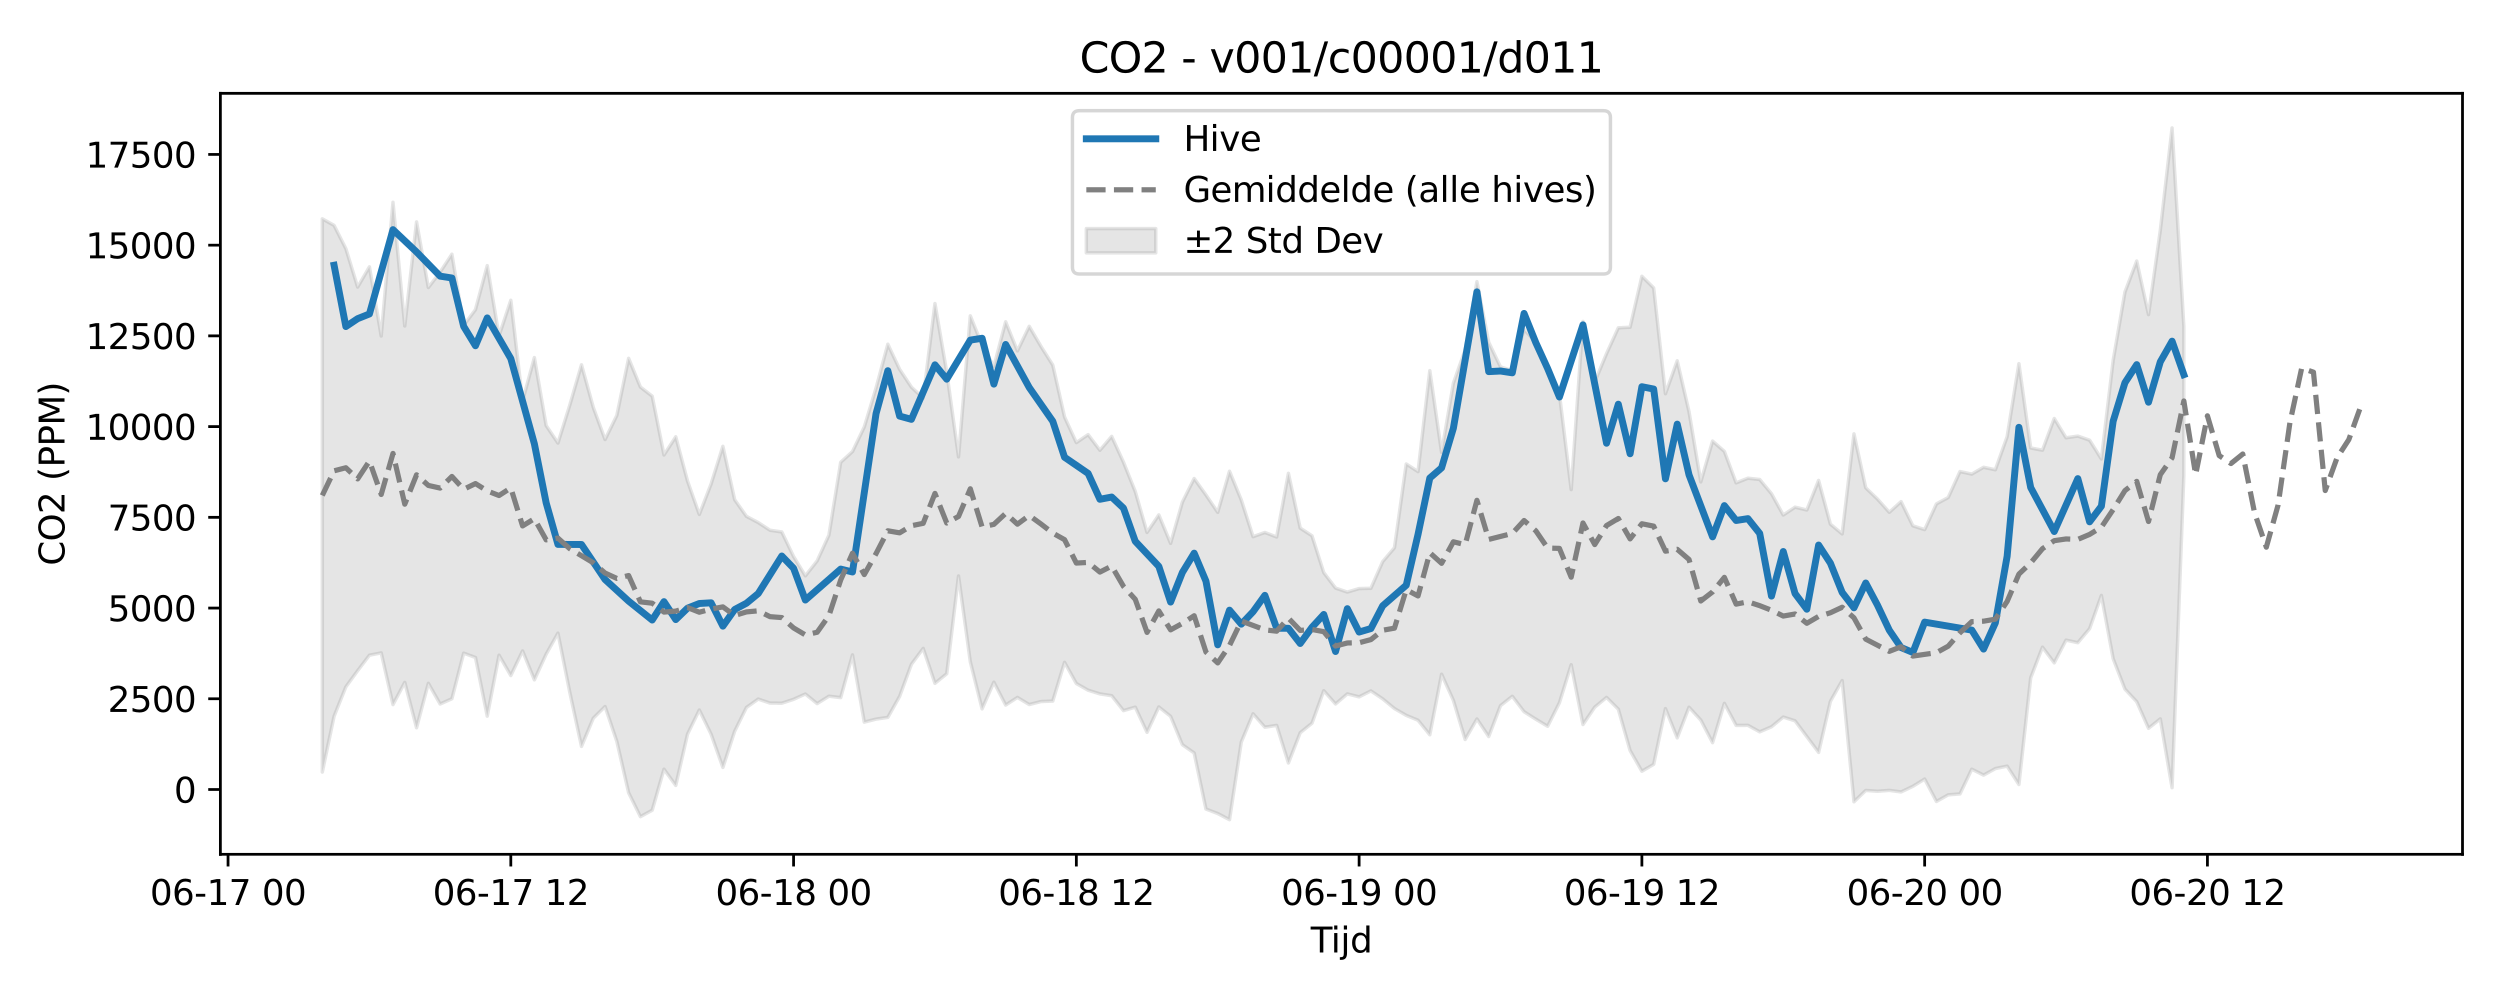 <?xml version="1.0" encoding="utf-8" standalone="no"?>
<!DOCTYPE svg PUBLIC "-//W3C//DTD SVG 1.1//EN"
  "http://www.w3.org/Graphics/SVG/1.1/DTD/svg11.dtd">
<svg xmlns:xlink="http://www.w3.org/1999/xlink" width="720pt" height="288pt" viewBox="0 0 720 288" xmlns="http://www.w3.org/2000/svg" version="1.1">
 <defs>
  <style type="text/css">*{stroke-linejoin: round; stroke-linecap: butt}</style>
 </defs>
 <g id="figure_1">
  <g id="patch_1">
   <path d="M 0 288 
L 720 288 
L 720 0 
L 0 0 
z
" style="fill: #ffffff"/>
  </g>
  <g id="axes_1">
   <g id="patch_2">
    <path d="M 63.47 246.04 
L 709.2 246.04 
L 709.2 26.88 
L 63.47 26.88 
z
" style="fill: #ffffff"/>
   </g>
   <g id="FillBetweenPolyCollection_1">
    <defs>
     <path id="maa4e0da3cf" d="M 92.821 -224.981 
L 92.821 -65.634 
L 96.215 -81.723 
L 99.608 -90.186 
L 103.001 -94.837 
L 106.394 -99.297 
L 109.787 -99.968 
L 113.181 -85.063 
L 116.574 -91.482 
L 119.967 -78.399 
L 123.36 -91.211 
L 126.754 -85.242 
L 130.147 -86.763 
L 133.54 -99.893 
L 136.933 -98.64 
L 140.326 -81.743 
L 143.72 -99.306 
L 147.113 -93.435 
L 150.506 -100.54 
L 153.899 -92.201 
L 157.293 -99.586 
L 160.686 -105.659 
L 164.079 -88.712 
L 167.472 -73.029 
L 170.865 -81.147 
L 174.259 -84.519 
L 177.652 -74.458 
L 181.045 -59.686 
L 184.438 -52.797 
L 187.832 -54.655 
L 191.225 -66.468 
L 194.618 -61.791 
L 198.011 -76.58 
L 201.404 -83.521 
L 204.798 -76.544 
L 208.191 -66.973 
L 211.584 -77.393 
L 214.977 -84.249 
L 218.371 -86.666 
L 221.764 -85.51 
L 225.157 -85.476 
L 228.55 -86.59 
L 231.943 -88.132 
L 235.337 -85.357 
L 238.73 -87.494 
L 242.123 -87.088 
L 245.516 -99.404 
L 248.91 -80.031 
L 252.303 -80.891 
L 255.696 -81.388 
L 259.089 -87.446 
L 262.482 -96.67 
L 265.876 -101.26 
L 269.269 -91.199 
L 272.662 -93.964 
L 276.055 -122.129 
L 279.449 -97.42 
L 282.842 -83.84 
L 286.235 -91.535 
L 289.628 -84.937 
L 293.021 -87.139 
L 296.415 -85.089 
L 299.808 -85.952 
L 303.201 -86.087 
L 306.594 -97.251 
L 309.988 -91.144 
L 313.381 -89.216 
L 316.774 -88.16 
L 320.167 -87.635 
L 323.56 -83.338 
L 326.954 -84.338 
L 330.347 -77.081 
L 333.74 -84.401 
L 337.133 -81.695 
L 340.527 -73.526 
L 343.92 -71.14 
L 347.313 -54.997 
L 350.706 -53.703 
L 354.099 -51.922 
L 357.493 -74.291 
L 360.886 -82.421 
L 364.279 -78.561 
L 367.672 -79.09 
L 371.066 -68.258 
L 374.459 -76.97 
L 377.852 -79.714 
L 381.245 -89.079 
L 384.638 -85.252 
L 388.032 -88.162 
L 391.425 -87.301 
L 394.818 -89.02 
L 398.211 -86.727 
L 401.604 -83.936 
L 404.998 -81.973 
L 408.391 -80.566 
L 411.784 -76.376 
L 415.177 -93.83 
L 418.571 -86.289 
L 421.964 -75.02 
L 425.357 -80.932 
L 428.75 -75.875 
L 432.143 -84.766 
L 435.537 -87.466 
L 438.93 -83.024 
L 442.323 -80.872 
L 445.716 -78.828 
L 449.11 -85.601 
L 452.503 -96.559 
L 455.896 -79.324 
L 459.289 -84.334 
L 462.682 -87.145 
L 466.076 -83.761 
L 469.469 -71.841 
L 472.862 -65.881 
L 476.255 -67.866 
L 479.649 -83.918 
L 483.042 -75.491 
L 486.435 -84.319 
L 489.828 -80.616 
L 493.221 -74.109 
L 496.615 -85.436 
L 500.008 -79.08 
L 503.401 -79.099 
L 506.794 -77.229 
L 510.188 -78.68 
L 513.581 -81.481 
L 516.974 -80.403 
L 520.367 -75.859 
L 523.76 -71.31 
L 527.154 -85.995 
L 530.547 -92.002 
L 533.94 -57.082 
L 537.333 -60.35 
L 540.727 -60.119 
L 544.12 -60.367 
L 547.513 -59.921 
L 550.906 -61.536 
L 554.299 -63.636 
L 557.693 -57.175 
L 561.086 -59.086 
L 564.479 -59.353 
L 567.872 -66.477 
L 571.266 -64.763 
L 574.659 -66.645 
L 578.052 -67.356 
L 581.445 -62.056 
L 584.838 -92.778 
L 588.232 -101.616 
L 591.625 -97.096 
L 595.018 -103.646 
L 598.411 -102.9 
L 601.805 -106.948 
L 605.198 -116.519 
L 608.591 -98.294 
L 611.984 -89.529 
L 615.377 -85.909 
L 618.771 -78.245 
L 622.164 -80.967 
L 625.557 -61.141 
L 628.95 -151.069 
L 628.95 -193.971 
L 628.95 -193.971 
L 625.557 -251.158 
L 622.164 -221.625 
L 618.771 -197.379 
L 615.377 -212.822 
L 611.984 -203.892 
L 608.591 -184.208 
L 605.198 -155.822 
L 601.805 -161.233 
L 598.411 -162.406 
L 595.018 -161.918 
L 591.625 -167.476 
L 588.232 -158.342 
L 584.838 -158.988 
L 581.445 -183.264 
L 578.052 -162.229 
L 574.659 -152.708 
L 571.266 -153.43 
L 567.872 -151.463 
L 564.479 -152.196 
L 561.086 -144.719 
L 557.693 -142.884 
L 554.299 -135.475 
L 550.906 -136.564 
L 547.513 -143.541 
L 544.12 -140.457 
L 540.727 -144.256 
L 537.333 -147.505 
L 533.94 -163.054 
L 530.547 -134.231 
L 527.154 -137.051 
L 523.76 -149.645 
L 520.367 -141.125 
L 516.974 -141.938 
L 513.581 -139.67 
L 510.188 -145.816 
L 506.794 -149.911 
L 503.401 -150.279 
L 500.008 -148.934 
L 496.615 -158.002 
L 493.221 -160.969 
L 489.828 -149.207 
L 486.435 -169.434 
L 483.042 -184.095 
L 479.649 -174.606 
L 476.255 -205.087 
L 472.862 -208.435 
L 469.469 -193.756 
L 466.076 -193.586 
L 462.682 -186.15 
L 459.289 -177.994 
L 455.896 -195.442 
L 452.503 -146.988 
L 449.11 -174.532 
L 445.716 -181.481 
L 442.323 -189.361 
L 438.93 -193.166 
L 435.537 -181.272 
L 432.143 -182.331 
L 428.75 -189.415 
L 425.357 -206.89 
L 421.964 -187.239 
L 418.571 -177.635 
L 415.177 -157.693 
L 411.784 -181.261 
L 408.391 -152.169 
L 404.998 -154.377 
L 401.604 -130.249 
L 398.211 -126.257 
L 394.818 -118.571 
L 391.425 -118.496 
L 388.032 -117.481 
L 384.638 -118.636 
L 381.245 -123.085 
L 377.852 -133.7 
L 374.459 -135.916 
L 371.066 -151.689 
L 367.672 -133.347 
L 364.279 -134.649 
L 360.886 -133.433 
L 357.493 -144.007 
L 354.099 -152.289 
L 350.706 -140.454 
L 347.313 -145.452 
L 343.92 -150.189 
L 340.527 -143.391 
L 337.133 -131.509 
L 333.74 -139.715 
L 330.347 -134.668 
L 326.954 -146.449 
L 323.56 -154.901 
L 320.167 -162.319 
L 316.774 -158.323 
L 313.381 -162.828 
L 309.988 -160.531 
L 306.594 -167.9 
L 303.201 -182.855 
L 299.808 -188.22 
L 296.415 -194.017 
L 293.021 -186.932 
L 289.628 -195.33 
L 286.235 -182.436 
L 282.842 -188.615 
L 279.449 -197.038 
L 276.055 -156.413 
L 272.662 -180.776 
L 269.269 -200.589 
L 265.876 -173.303 
L 262.482 -176.51 
L 259.089 -181.638 
L 255.696 -188.873 
L 252.303 -176.241 
L 248.91 -165.022 
L 245.516 -157.951 
L 242.123 -154.863 
L 238.73 -133.88 
L 235.337 -126.461 
L 231.943 -122.151 
L 228.55 -127.722 
L 225.157 -134.804 
L 221.764 -135.292 
L 218.371 -137.499 
L 214.977 -139.291 
L 211.584 -144.083 
L 208.191 -159.467 
L 204.798 -148.627 
L 201.404 -139.839 
L 198.011 -149.456 
L 194.618 -162.206 
L 191.225 -156.966 
L 187.832 -173.906 
L 184.438 -176.532 
L 181.045 -184.803 
L 177.652 -168.367 
L 174.259 -161.409 
L 170.865 -170.686 
L 167.472 -182.94 
L 164.079 -171.254 
L 160.686 -160.393 
L 157.293 -165.452 
L 153.899 -185.02 
L 150.506 -172.524 
L 147.113 -201.525 
L 143.72 -191.277 
L 140.326 -211.498 
L 136.933 -198.822 
L 133.54 -194.271 
L 130.147 -214.793 
L 126.754 -209.627 
L 123.36 -205.179 
L 119.967 -224.1 
L 116.574 -194.113 
L 113.181 -229.75 
L 109.787 -191.222 
L 106.394 -211.151 
L 103.001 -205.322 
L 99.608 -216.387 
L 96.215 -223.092 
L 92.821 -224.981 
z
" style="stroke: #808080; stroke-opacity: 0.2"/>
    </defs>
    <g clip-path="url(#p99af1c42ad)">
     <use xlink:href="#maa4e0da3cf" x="0" y="288" style="fill: #808080; fill-opacity: 0.2; stroke: #808080; stroke-opacity: 0.2"/>
    </g>
   </g>
   <g id="matplotlib.axis_1">
    <g id="xtick_1">
     <g id="line2d_1">
      <defs>
       <path id="m7f902098e9" d="M 0 0 
L 0 3.5 
" style="stroke: #000000; stroke-width: 0.8"/>
      </defs>
      <g>
       <use xlink:href="#m7f902098e9" x="65.676" y="246.04" style="stroke: #000000; stroke-width: 0.8"/>
      </g>
     </g>
     <g id="text_1">
      <!-- 06-17 00 -->
      <g transform="translate(43.195 260.638) scale(0.1 -0.1)">
       <defs>
        <path id="DejaVuSans-30" d="M 2034 4250 
Q 1547 4250 1301 3770 
Q 1056 3291 1056 2328 
Q 1056 1369 1301 889 
Q 1547 409 2034 409 
Q 2525 409 2770 889 
Q 3016 1369 3016 2328 
Q 3016 3291 2770 3770 
Q 2525 4250 2034 4250 
z
M 2034 4750 
Q 2819 4750 3233 4129 
Q 3647 3509 3647 2328 
Q 3647 1150 3233 529 
Q 2819 -91 2034 -91 
Q 1250 -91 836 529 
Q 422 1150 422 2328 
Q 422 3509 836 4129 
Q 1250 4750 2034 4750 
z
" transform="scale(0.016)"/>
        <path id="DejaVuSans-36" d="M 2113 2584 
Q 1688 2584 1439 2293 
Q 1191 2003 1191 1497 
Q 1191 994 1439 701 
Q 1688 409 2113 409 
Q 2538 409 2786 701 
Q 3034 994 3034 1497 
Q 3034 2003 2786 2293 
Q 2538 2584 2113 2584 
z
M 3366 4563 
L 3366 3988 
Q 3128 4100 2886 4159 
Q 2644 4219 2406 4219 
Q 1781 4219 1451 3797 
Q 1122 3375 1075 2522 
Q 1259 2794 1537 2939 
Q 1816 3084 2150 3084 
Q 2853 3084 3261 2657 
Q 3669 2231 3669 1497 
Q 3669 778 3244 343 
Q 2819 -91 2113 -91 
Q 1303 -91 875 529 
Q 447 1150 447 2328 
Q 447 3434 972 4092 
Q 1497 4750 2381 4750 
Q 2619 4750 2861 4703 
Q 3103 4656 3366 4563 
z
" transform="scale(0.016)"/>
        <path id="DejaVuSans-2d" d="M 313 2009 
L 1997 2009 
L 1997 1497 
L 313 1497 
L 313 2009 
z
" transform="scale(0.016)"/>
        <path id="DejaVuSans-31" d="M 794 531 
L 1825 531 
L 1825 4091 
L 703 3866 
L 703 4441 
L 1819 4666 
L 2450 4666 
L 2450 531 
L 3481 531 
L 3481 0 
L 794 0 
L 794 531 
z
" transform="scale(0.016)"/>
        <path id="DejaVuSans-37" d="M 525 4666 
L 3525 4666 
L 3525 4397 
L 1831 0 
L 1172 0 
L 2766 4134 
L 525 4134 
L 525 4666 
z
" transform="scale(0.016)"/>
        <path id="DejaVuSans-20" transform="scale(0.016)"/>
       </defs>
       <use xlink:href="#DejaVuSans-30"/>
       <use xlink:href="#DejaVuSans-36" transform="translate(63.623 0)"/>
       <use xlink:href="#DejaVuSans-2d" transform="translate(127.246 0)"/>
       <use xlink:href="#DejaVuSans-31" transform="translate(163.33 0)"/>
       <use xlink:href="#DejaVuSans-37" transform="translate(226.953 0)"/>
       <use xlink:href="#DejaVuSans-20" transform="translate(290.576 0)"/>
       <use xlink:href="#DejaVuSans-30" transform="translate(322.363 0)"/>
       <use xlink:href="#DejaVuSans-30" transform="translate(385.986 0)"/>
      </g>
     </g>
    </g>
    <g id="xtick_2">
     <g id="line2d_2">
      <g>
       <use xlink:href="#m7f902098e9" x="147.113" y="246.04" style="stroke: #000000; stroke-width: 0.8"/>
      </g>
     </g>
     <g id="text_2">
      <!-- 06-17 12 -->
      <g transform="translate(124.632 260.638) scale(0.1 -0.1)">
       <defs>
        <path id="DejaVuSans-32" d="M 1228 531 
L 3431 531 
L 3431 0 
L 469 0 
L 469 531 
Q 828 903 1448 1529 
Q 2069 2156 2228 2338 
Q 2531 2678 2651 2914 
Q 2772 3150 2772 3378 
Q 2772 3750 2511 3984 
Q 2250 4219 1831 4219 
Q 1534 4219 1204 4116 
Q 875 4013 500 3803 
L 500 4441 
Q 881 4594 1212 4672 
Q 1544 4750 1819 4750 
Q 2544 4750 2975 4387 
Q 3406 4025 3406 3419 
Q 3406 3131 3298 2873 
Q 3191 2616 2906 2266 
Q 2828 2175 2409 1742 
Q 1991 1309 1228 531 
z
" transform="scale(0.016)"/>
       </defs>
       <use xlink:href="#DejaVuSans-30"/>
       <use xlink:href="#DejaVuSans-36" transform="translate(63.623 0)"/>
       <use xlink:href="#DejaVuSans-2d" transform="translate(127.246 0)"/>
       <use xlink:href="#DejaVuSans-31" transform="translate(163.33 0)"/>
       <use xlink:href="#DejaVuSans-37" transform="translate(226.953 0)"/>
       <use xlink:href="#DejaVuSans-20" transform="translate(290.576 0)"/>
       <use xlink:href="#DejaVuSans-31" transform="translate(322.363 0)"/>
       <use xlink:href="#DejaVuSans-32" transform="translate(385.986 0)"/>
      </g>
     </g>
    </g>
    <g id="xtick_3">
     <g id="line2d_3">
      <g>
       <use xlink:href="#m7f902098e9" x="228.55" y="246.04" style="stroke: #000000; stroke-width: 0.8"/>
      </g>
     </g>
     <g id="text_3">
      <!-- 06-18 00 -->
      <g transform="translate(206.07 260.638) scale(0.1 -0.1)">
       <defs>
        <path id="DejaVuSans-38" d="M 2034 2216 
Q 1584 2216 1326 1975 
Q 1069 1734 1069 1313 
Q 1069 891 1326 650 
Q 1584 409 2034 409 
Q 2484 409 2743 651 
Q 3003 894 3003 1313 
Q 3003 1734 2745 1975 
Q 2488 2216 2034 2216 
z
M 1403 2484 
Q 997 2584 770 2862 
Q 544 3141 544 3541 
Q 544 4100 942 4425 
Q 1341 4750 2034 4750 
Q 2731 4750 3128 4425 
Q 3525 4100 3525 3541 
Q 3525 3141 3298 2862 
Q 3072 2584 2669 2484 
Q 3125 2378 3379 2068 
Q 3634 1759 3634 1313 
Q 3634 634 3220 271 
Q 2806 -91 2034 -91 
Q 1263 -91 848 271 
Q 434 634 434 1313 
Q 434 1759 690 2068 
Q 947 2378 1403 2484 
z
M 1172 3481 
Q 1172 3119 1398 2916 
Q 1625 2713 2034 2713 
Q 2441 2713 2670 2916 
Q 2900 3119 2900 3481 
Q 2900 3844 2670 4047 
Q 2441 4250 2034 4250 
Q 1625 4250 1398 4047 
Q 1172 3844 1172 3481 
z
" transform="scale(0.016)"/>
       </defs>
       <use xlink:href="#DejaVuSans-30"/>
       <use xlink:href="#DejaVuSans-36" transform="translate(63.623 0)"/>
       <use xlink:href="#DejaVuSans-2d" transform="translate(127.246 0)"/>
       <use xlink:href="#DejaVuSans-31" transform="translate(163.33 0)"/>
       <use xlink:href="#DejaVuSans-38" transform="translate(226.953 0)"/>
       <use xlink:href="#DejaVuSans-20" transform="translate(290.576 0)"/>
       <use xlink:href="#DejaVuSans-30" transform="translate(322.363 0)"/>
       <use xlink:href="#DejaVuSans-30" transform="translate(385.986 0)"/>
      </g>
     </g>
    </g>
    <g id="xtick_4">
     <g id="line2d_4">
      <g>
       <use xlink:href="#m7f902098e9" x="309.988" y="246.04" style="stroke: #000000; stroke-width: 0.8"/>
      </g>
     </g>
     <g id="text_4">
      <!-- 06-18 12 -->
      <g transform="translate(287.507 260.638) scale(0.1 -0.1)">
       <use xlink:href="#DejaVuSans-30"/>
       <use xlink:href="#DejaVuSans-36" transform="translate(63.623 0)"/>
       <use xlink:href="#DejaVuSans-2d" transform="translate(127.246 0)"/>
       <use xlink:href="#DejaVuSans-31" transform="translate(163.33 0)"/>
       <use xlink:href="#DejaVuSans-38" transform="translate(226.953 0)"/>
       <use xlink:href="#DejaVuSans-20" transform="translate(290.576 0)"/>
       <use xlink:href="#DejaVuSans-31" transform="translate(322.363 0)"/>
       <use xlink:href="#DejaVuSans-32" transform="translate(385.986 0)"/>
      </g>
     </g>
    </g>
    <g id="xtick_5">
     <g id="line2d_5">
      <g>
       <use xlink:href="#m7f902098e9" x="391.425" y="246.04" style="stroke: #000000; stroke-width: 0.8"/>
      </g>
     </g>
     <g id="text_5">
      <!-- 06-19 00 -->
      <g transform="translate(368.944 260.638) scale(0.1 -0.1)">
       <defs>
        <path id="DejaVuSans-39" d="M 703 97 
L 703 672 
Q 941 559 1184 500 
Q 1428 441 1663 441 
Q 2288 441 2617 861 
Q 2947 1281 2994 2138 
Q 2813 1869 2534 1725 
Q 2256 1581 1919 1581 
Q 1219 1581 811 2004 
Q 403 2428 403 3163 
Q 403 3881 828 4315 
Q 1253 4750 1959 4750 
Q 2769 4750 3195 4129 
Q 3622 3509 3622 2328 
Q 3622 1225 3098 567 
Q 2575 -91 1691 -91 
Q 1453 -91 1209 -44 
Q 966 3 703 97 
z
M 1959 2075 
Q 2384 2075 2632 2365 
Q 2881 2656 2881 3163 
Q 2881 3666 2632 3958 
Q 2384 4250 1959 4250 
Q 1534 4250 1286 3958 
Q 1038 3666 1038 3163 
Q 1038 2656 1286 2365 
Q 1534 2075 1959 2075 
z
" transform="scale(0.016)"/>
       </defs>
       <use xlink:href="#DejaVuSans-30"/>
       <use xlink:href="#DejaVuSans-36" transform="translate(63.623 0)"/>
       <use xlink:href="#DejaVuSans-2d" transform="translate(127.246 0)"/>
       <use xlink:href="#DejaVuSans-31" transform="translate(163.33 0)"/>
       <use xlink:href="#DejaVuSans-39" transform="translate(226.953 0)"/>
       <use xlink:href="#DejaVuSans-20" transform="translate(290.576 0)"/>
       <use xlink:href="#DejaVuSans-30" transform="translate(322.363 0)"/>
       <use xlink:href="#DejaVuSans-30" transform="translate(385.986 0)"/>
      </g>
     </g>
    </g>
    <g id="xtick_6">
     <g id="line2d_6">
      <g>
       <use xlink:href="#m7f902098e9" x="472.862" y="246.04" style="stroke: #000000; stroke-width: 0.8"/>
      </g>
     </g>
     <g id="text_6">
      <!-- 06-19 12 -->
      <g transform="translate(450.382 260.638) scale(0.1 -0.1)">
       <use xlink:href="#DejaVuSans-30"/>
       <use xlink:href="#DejaVuSans-36" transform="translate(63.623 0)"/>
       <use xlink:href="#DejaVuSans-2d" transform="translate(127.246 0)"/>
       <use xlink:href="#DejaVuSans-31" transform="translate(163.33 0)"/>
       <use xlink:href="#DejaVuSans-39" transform="translate(226.953 0)"/>
       <use xlink:href="#DejaVuSans-20" transform="translate(290.576 0)"/>
       <use xlink:href="#DejaVuSans-31" transform="translate(322.363 0)"/>
       <use xlink:href="#DejaVuSans-32" transform="translate(385.986 0)"/>
      </g>
     </g>
    </g>
    <g id="xtick_7">
     <g id="line2d_7">
      <g>
       <use xlink:href="#m7f902098e9" x="554.299" y="246.04" style="stroke: #000000; stroke-width: 0.8"/>
      </g>
     </g>
     <g id="text_7">
      <!-- 06-20 00 -->
      <g transform="translate(531.819 260.638) scale(0.1 -0.1)">
       <use xlink:href="#DejaVuSans-30"/>
       <use xlink:href="#DejaVuSans-36" transform="translate(63.623 0)"/>
       <use xlink:href="#DejaVuSans-2d" transform="translate(127.246 0)"/>
       <use xlink:href="#DejaVuSans-32" transform="translate(163.33 0)"/>
       <use xlink:href="#DejaVuSans-30" transform="translate(226.953 0)"/>
       <use xlink:href="#DejaVuSans-20" transform="translate(290.576 0)"/>
       <use xlink:href="#DejaVuSans-30" transform="translate(322.363 0)"/>
       <use xlink:href="#DejaVuSans-30" transform="translate(385.986 0)"/>
      </g>
     </g>
    </g>
    <g id="xtick_8">
     <g id="line2d_8">
      <g>
       <use xlink:href="#m7f902098e9" x="635.737" y="246.04" style="stroke: #000000; stroke-width: 0.8"/>
      </g>
     </g>
     <g id="text_8">
      <!-- 06-20 12 -->
      <g transform="translate(613.256 260.638) scale(0.1 -0.1)">
       <use xlink:href="#DejaVuSans-30"/>
       <use xlink:href="#DejaVuSans-36" transform="translate(63.623 0)"/>
       <use xlink:href="#DejaVuSans-2d" transform="translate(127.246 0)"/>
       <use xlink:href="#DejaVuSans-32" transform="translate(163.33 0)"/>
       <use xlink:href="#DejaVuSans-30" transform="translate(226.953 0)"/>
       <use xlink:href="#DejaVuSans-20" transform="translate(290.576 0)"/>
       <use xlink:href="#DejaVuSans-31" transform="translate(322.363 0)"/>
       <use xlink:href="#DejaVuSans-32" transform="translate(385.986 0)"/>
      </g>
     </g>
    </g>
    <g id="text_9">
     <!-- Tijd -->
     <g transform="translate(377.485 274.317) scale(0.1 -0.1)">
      <defs>
       <path id="DejaVuSans-54" d="M -19 4666 
L 3928 4666 
L 3928 4134 
L 2272 4134 
L 2272 0 
L 1638 0 
L 1638 4134 
L -19 4134 
L -19 4666 
z
" transform="scale(0.016)"/>
       <path id="DejaVuSans-69" d="M 603 3500 
L 1178 3500 
L 1178 0 
L 603 0 
L 603 3500 
z
M 603 4863 
L 1178 4863 
L 1178 4134 
L 603 4134 
L 603 4863 
z
" transform="scale(0.016)"/>
       <path id="DejaVuSans-6a" d="M 603 3500 
L 1178 3500 
L 1178 -63 
Q 1178 -731 923 -1031 
Q 669 -1331 103 -1331 
L -116 -1331 
L -116 -844 
L 38 -844 
Q 366 -844 484 -692 
Q 603 -541 603 -63 
L 603 3500 
z
M 603 4863 
L 1178 4863 
L 1178 4134 
L 603 4134 
L 603 4863 
z
" transform="scale(0.016)"/>
       <path id="DejaVuSans-64" d="M 2906 2969 
L 2906 4863 
L 3481 4863 
L 3481 0 
L 2906 0 
L 2906 525 
Q 2725 213 2448 61 
Q 2172 -91 1784 -91 
Q 1150 -91 751 415 
Q 353 922 353 1747 
Q 353 2572 751 3078 
Q 1150 3584 1784 3584 
Q 2172 3584 2448 3432 
Q 2725 3281 2906 2969 
z
M 947 1747 
Q 947 1113 1208 752 
Q 1469 391 1925 391 
Q 2381 391 2643 752 
Q 2906 1113 2906 1747 
Q 2906 2381 2643 2742 
Q 2381 3103 1925 3103 
Q 1469 3103 1208 2742 
Q 947 2381 947 1747 
z
" transform="scale(0.016)"/>
      </defs>
      <use xlink:href="#DejaVuSans-54"/>
      <use xlink:href="#DejaVuSans-69" transform="translate(57.959 0)"/>
      <use xlink:href="#DejaVuSans-6a" transform="translate(85.742 0)"/>
      <use xlink:href="#DejaVuSans-64" transform="translate(113.525 0)"/>
     </g>
    </g>
   </g>
   <g id="matplotlib.axis_2">
    <g id="ytick_1">
     <g id="line2d_9">
      <defs>
       <path id="m06669f635b" d="M 0 0 
L -3.5 0 
" style="stroke: #000000; stroke-width: 0.8"/>
      </defs>
      <g>
       <use xlink:href="#m06669f635b" x="63.47" y="227.375" style="stroke: #000000; stroke-width: 0.8"/>
      </g>
     </g>
     <g id="text_10">
      <!-- 0 -->
      <g transform="translate(50.108 231.175) scale(0.1 -0.1)">
       <use xlink:href="#DejaVuSans-30"/>
      </g>
     </g>
    </g>
    <g id="ytick_2">
     <g id="line2d_10">
      <g>
       <use xlink:href="#m06669f635b" x="63.47" y="201.247" style="stroke: #000000; stroke-width: 0.8"/>
      </g>
     </g>
     <g id="text_11">
      <!-- 2500 -->
      <g transform="translate(31.02 205.046) scale(0.1 -0.1)">
       <defs>
        <path id="DejaVuSans-35" d="M 691 4666 
L 3169 4666 
L 3169 4134 
L 1269 4134 
L 1269 2991 
Q 1406 3038 1543 3061 
Q 1681 3084 1819 3084 
Q 2600 3084 3056 2656 
Q 3513 2228 3513 1497 
Q 3513 744 3044 326 
Q 2575 -91 1722 -91 
Q 1428 -91 1123 -41 
Q 819 9 494 109 
L 494 744 
Q 775 591 1075 516 
Q 1375 441 1709 441 
Q 2250 441 2565 725 
Q 2881 1009 2881 1497 
Q 2881 1984 2565 2268 
Q 2250 2553 1709 2553 
Q 1456 2553 1204 2497 
Q 953 2441 691 2322 
L 691 4666 
z
" transform="scale(0.016)"/>
       </defs>
       <use xlink:href="#DejaVuSans-32"/>
       <use xlink:href="#DejaVuSans-35" transform="translate(63.623 0)"/>
       <use xlink:href="#DejaVuSans-30" transform="translate(127.246 0)"/>
       <use xlink:href="#DejaVuSans-30" transform="translate(190.869 0)"/>
      </g>
     </g>
    </g>
    <g id="ytick_3">
     <g id="line2d_11">
      <g>
       <use xlink:href="#m06669f635b" x="63.47" y="175.119" style="stroke: #000000; stroke-width: 0.8"/>
      </g>
     </g>
     <g id="text_12">
      <!-- 5000 -->
      <g transform="translate(31.02 178.918) scale(0.1 -0.1)">
       <use xlink:href="#DejaVuSans-35"/>
       <use xlink:href="#DejaVuSans-30" transform="translate(63.623 0)"/>
       <use xlink:href="#DejaVuSans-30" transform="translate(127.246 0)"/>
       <use xlink:href="#DejaVuSans-30" transform="translate(190.869 0)"/>
      </g>
     </g>
    </g>
    <g id="ytick_4">
     <g id="line2d_12">
      <g>
       <use xlink:href="#m06669f635b" x="63.47" y="148.99" style="stroke: #000000; stroke-width: 0.8"/>
      </g>
     </g>
     <g id="text_13">
      <!-- 7500 -->
      <g transform="translate(31.02 152.79) scale(0.1 -0.1)">
       <use xlink:href="#DejaVuSans-37"/>
       <use xlink:href="#DejaVuSans-35" transform="translate(63.623 0)"/>
       <use xlink:href="#DejaVuSans-30" transform="translate(127.246 0)"/>
       <use xlink:href="#DejaVuSans-30" transform="translate(190.869 0)"/>
      </g>
     </g>
    </g>
    <g id="ytick_5">
     <g id="line2d_13">
      <g>
       <use xlink:href="#m06669f635b" x="63.47" y="122.862" style="stroke: #000000; stroke-width: 0.8"/>
      </g>
     </g>
     <g id="text_14">
      <!-- 10000 -->
      <g transform="translate(24.657 126.661) scale(0.1 -0.1)">
       <use xlink:href="#DejaVuSans-31"/>
       <use xlink:href="#DejaVuSans-30" transform="translate(63.623 0)"/>
       <use xlink:href="#DejaVuSans-30" transform="translate(127.246 0)"/>
       <use xlink:href="#DejaVuSans-30" transform="translate(190.869 0)"/>
       <use xlink:href="#DejaVuSans-30" transform="translate(254.492 0)"/>
      </g>
     </g>
    </g>
    <g id="ytick_6">
     <g id="line2d_14">
      <g>
       <use xlink:href="#m06669f635b" x="63.47" y="96.734" style="stroke: #000000; stroke-width: 0.8"/>
      </g>
     </g>
     <g id="text_15">
      <!-- 12500 -->
      <g transform="translate(24.657 100.533) scale(0.1 -0.1)">
       <use xlink:href="#DejaVuSans-31"/>
       <use xlink:href="#DejaVuSans-32" transform="translate(63.623 0)"/>
       <use xlink:href="#DejaVuSans-35" transform="translate(127.246 0)"/>
       <use xlink:href="#DejaVuSans-30" transform="translate(190.869 0)"/>
       <use xlink:href="#DejaVuSans-30" transform="translate(254.492 0)"/>
      </g>
     </g>
    </g>
    <g id="ytick_7">
     <g id="line2d_15">
      <g>
       <use xlink:href="#m06669f635b" x="63.47" y="70.606" style="stroke: #000000; stroke-width: 0.8"/>
      </g>
     </g>
     <g id="text_16">
      <!-- 15000 -->
      <g transform="translate(24.657 74.405) scale(0.1 -0.1)">
       <use xlink:href="#DejaVuSans-31"/>
       <use xlink:href="#DejaVuSans-35" transform="translate(63.623 0)"/>
       <use xlink:href="#DejaVuSans-30" transform="translate(127.246 0)"/>
       <use xlink:href="#DejaVuSans-30" transform="translate(190.869 0)"/>
       <use xlink:href="#DejaVuSans-30" transform="translate(254.492 0)"/>
      </g>
     </g>
    </g>
    <g id="ytick_8">
     <g id="line2d_16">
      <g>
       <use xlink:href="#m06669f635b" x="63.47" y="44.477" style="stroke: #000000; stroke-width: 0.8"/>
      </g>
     </g>
     <g id="text_17">
      <!-- 17500 -->
      <g transform="translate(24.657 48.276) scale(0.1 -0.1)">
       <use xlink:href="#DejaVuSans-31"/>
       <use xlink:href="#DejaVuSans-37" transform="translate(63.623 0)"/>
       <use xlink:href="#DejaVuSans-35" transform="translate(127.246 0)"/>
       <use xlink:href="#DejaVuSans-30" transform="translate(190.869 0)"/>
       <use xlink:href="#DejaVuSans-30" transform="translate(254.492 0)"/>
      </g>
     </g>
    </g>
    <g id="text_18">
     <!-- CO2 (PPM) -->
     <g transform="translate(18.578 162.903) rotate(-90) scale(0.1 -0.1)">
      <defs>
       <path id="DejaVuSans-43" d="M 4122 4306 
L 4122 3641 
Q 3803 3938 3442 4084 
Q 3081 4231 2675 4231 
Q 1875 4231 1450 3742 
Q 1025 3253 1025 2328 
Q 1025 1406 1450 917 
Q 1875 428 2675 428 
Q 3081 428 3442 575 
Q 3803 722 4122 1019 
L 4122 359 
Q 3791 134 3420 21 
Q 3050 -91 2638 -91 
Q 1578 -91 968 557 
Q 359 1206 359 2328 
Q 359 3453 968 4101 
Q 1578 4750 2638 4750 
Q 3056 4750 3426 4639 
Q 3797 4528 4122 4306 
z
" transform="scale(0.016)"/>
       <path id="DejaVuSans-4f" d="M 2522 4238 
Q 1834 4238 1429 3725 
Q 1025 3213 1025 2328 
Q 1025 1447 1429 934 
Q 1834 422 2522 422 
Q 3209 422 3611 934 
Q 4013 1447 4013 2328 
Q 4013 3213 3611 3725 
Q 3209 4238 2522 4238 
z
M 2522 4750 
Q 3503 4750 4090 4092 
Q 4678 3434 4678 2328 
Q 4678 1225 4090 567 
Q 3503 -91 2522 -91 
Q 1538 -91 948 565 
Q 359 1222 359 2328 
Q 359 3434 948 4092 
Q 1538 4750 2522 4750 
z
" transform="scale(0.016)"/>
       <path id="DejaVuSans-28" d="M 1984 4856 
Q 1566 4138 1362 3434 
Q 1159 2731 1159 2009 
Q 1159 1288 1364 580 
Q 1569 -128 1984 -844 
L 1484 -844 
Q 1016 -109 783 600 
Q 550 1309 550 2009 
Q 550 2706 781 3412 
Q 1013 4119 1484 4856 
L 1984 4856 
z
" transform="scale(0.016)"/>
       <path id="DejaVuSans-50" d="M 1259 4147 
L 1259 2394 
L 2053 2394 
Q 2494 2394 2734 2622 
Q 2975 2850 2975 3272 
Q 2975 3691 2734 3919 
Q 2494 4147 2053 4147 
L 1259 4147 
z
M 628 4666 
L 2053 4666 
Q 2838 4666 3239 4311 
Q 3641 3956 3641 3272 
Q 3641 2581 3239 2228 
Q 2838 1875 2053 1875 
L 1259 1875 
L 1259 0 
L 628 0 
L 628 4666 
z
" transform="scale(0.016)"/>
       <path id="DejaVuSans-4d" d="M 628 4666 
L 1569 4666 
L 2759 1491 
L 3956 4666 
L 4897 4666 
L 4897 0 
L 4281 0 
L 4281 4097 
L 3078 897 
L 2444 897 
L 1241 4097 
L 1241 0 
L 628 0 
L 628 4666 
z
" transform="scale(0.016)"/>
       <path id="DejaVuSans-29" d="M 513 4856 
L 1013 4856 
Q 1481 4119 1714 3412 
Q 1947 2706 1947 2009 
Q 1947 1309 1714 600 
Q 1481 -109 1013 -844 
L 513 -844 
Q 928 -128 1133 580 
Q 1338 1288 1338 2009 
Q 1338 2731 1133 3434 
Q 928 4138 513 4856 
z
" transform="scale(0.016)"/>
      </defs>
      <use xlink:href="#DejaVuSans-43"/>
      <use xlink:href="#DejaVuSans-4f" transform="translate(69.824 0)"/>
      <use xlink:href="#DejaVuSans-32" transform="translate(148.535 0)"/>
      <use xlink:href="#DejaVuSans-20" transform="translate(212.158 0)"/>
      <use xlink:href="#DejaVuSans-28" transform="translate(243.945 0)"/>
      <use xlink:href="#DejaVuSans-50" transform="translate(282.959 0)"/>
      <use xlink:href="#DejaVuSans-50" transform="translate(343.262 0)"/>
      <use xlink:href="#DejaVuSans-4d" transform="translate(403.564 0)"/>
      <use xlink:href="#DejaVuSans-29" transform="translate(489.844 0)"/>
     </g>
    </g>
   </g>
   <g id="line2d_17">
    <path d="M 96.215 76.396 
L 99.608 94.048 
L 103.001 91.78 
L 106.394 90.421 
L 113.181 66.143 
L 119.967 72.57 
L 126.754 79.531 
L 130.147 80.064 
L 133.54 94.011 
L 136.933 99.577 
L 140.326 91.56 
L 147.113 103.276 
L 153.899 127.821 
L 157.293 144.82 
L 160.686 156.787 
L 167.472 156.818 
L 174.259 166.907 
L 181.045 173.123 
L 187.832 178.568 
L 191.225 173.279 
L 194.618 178.437 
L 198.011 175.147 
L 201.404 173.809 
L 204.798 173.61 
L 208.191 180.33 
L 211.584 175.537 
L 214.977 173.732 
L 218.371 170.938 
L 225.157 160.135 
L 228.55 163.654 
L 231.943 172.809 
L 242.123 163.899 
L 245.516 164.73 
L 252.303 119.11 
L 255.696 106.767 
L 259.089 119.836 
L 262.482 120.772 
L 269.269 105.069 
L 272.662 109.202 
L 279.449 97.946 
L 282.842 97.424 
L 286.235 110.624 
L 289.628 99.211 
L 296.415 111.596 
L 303.201 121.326 
L 306.594 131.693 
L 313.381 136.344 
L 316.774 143.793 
L 320.167 143.148 
L 323.56 146.336 
L 326.954 155.894 
L 333.74 163.11 
L 337.133 173.394 
L 340.527 164.861 
L 343.92 159.316 
L 347.313 167.369 
L 350.706 185.706 
L 354.099 175.73 
L 357.493 179.759 
L 360.886 176.167 
L 364.279 171.464 
L 367.672 180.923 
L 371.066 180.951 
L 374.459 185.326 
L 377.852 180.661 
L 381.245 176.969 
L 384.638 187.632 
L 388.032 175.3 
L 391.425 182.031 
L 394.818 181.027 
L 398.211 174.481 
L 404.998 168.54 
L 408.391 153.91 
L 411.784 137.682 
L 415.177 134.74 
L 418.571 123.332 
L 425.357 84.056 
L 428.75 107.028 
L 432.143 106.856 
L 435.537 107.373 
L 438.93 90.27 
L 442.323 98.706 
L 445.716 106.13 
L 449.11 114.339 
L 455.896 93.557 
L 462.682 127.649 
L 466.076 116.414 
L 469.469 130.68 
L 472.862 111.376 
L 476.255 112.045 
L 479.649 137.896 
L 483.042 122.157 
L 486.435 136.752 
L 493.221 154.61 
L 496.615 145.62 
L 500.008 149.9 
L 503.401 149.367 
L 506.794 153.626 
L 510.188 171.675 
L 513.581 158.841 
L 516.974 170.938 
L 520.367 175.453 
L 523.76 156.975 
L 527.154 162.18 
L 530.547 170.625 
L 533.94 175.046 
L 537.333 167.907 
L 540.727 174.307 
L 544.12 181.498 
L 547.513 186.49 
L 550.906 187.908 
L 554.299 179.174 
L 567.872 181.473 
L 571.266 186.934 
L 574.659 179.393 
L 578.052 160.21 
L 581.445 123.071 
L 584.838 140.41 
L 591.625 153.077 
L 598.411 137.849 
L 601.805 150.286 
L 605.198 145.787 
L 608.591 121.305 
L 611.984 110.213 
L 615.377 105.016 
L 618.771 115.834 
L 622.164 104.212 
L 625.557 98.26 
L 628.95 107.896 
L 628.95 107.896 
" clip-path="url(#p99af1c42ad)" style="fill: none; stroke: #1f77b4; stroke-width: 2; stroke-linecap: square"/>
   </g>
   <g id="line2d_18">
    <path d="M 92.821 142.692 
L 96.215 135.593 
L 99.608 134.714 
L 103.001 137.921 
L 106.394 132.776 
L 109.787 142.405 
L 113.181 130.593 
L 116.574 145.203 
L 119.967 136.75 
L 123.36 139.805 
L 126.754 140.566 
L 130.147 137.222 
L 133.54 140.918 
L 136.933 139.269 
L 140.326 141.38 
L 143.72 142.709 
L 147.113 140.52 
L 150.506 151.468 
L 153.899 149.39 
L 157.293 155.481 
L 160.686 154.974 
L 164.079 158.017 
L 170.865 162.083 
L 174.259 165.036 
L 177.652 166.588 
L 181.045 165.755 
L 184.438 173.336 
L 187.832 173.719 
L 191.225 176.283 
L 194.618 176.001 
L 198.011 174.982 
L 201.404 176.32 
L 204.798 175.414 
L 208.191 174.78 
L 211.584 177.262 
L 214.977 176.23 
L 218.371 175.918 
L 221.764 177.599 
L 225.157 177.86 
L 228.55 180.844 
L 231.943 182.858 
L 235.337 182.091 
L 238.73 177.313 
L 242.123 167.024 
L 245.516 159.323 
L 248.91 165.474 
L 252.303 159.434 
L 255.696 152.869 
L 259.089 153.458 
L 262.482 151.41 
L 265.876 150.719 
L 269.269 142.106 
L 272.662 150.63 
L 276.055 148.729 
L 279.449 140.771 
L 282.842 151.772 
L 286.235 151.014 
L 289.628 147.867 
L 293.021 150.965 
L 296.415 148.447 
L 299.808 150.914 
L 303.201 153.529 
L 306.594 155.424 
L 309.988 162.162 
L 313.381 161.978 
L 316.774 164.759 
L 320.167 163.023 
L 323.56 168.881 
L 326.954 172.606 
L 330.347 182.126 
L 333.74 175.942 
L 337.133 181.398 
L 340.527 179.542 
L 343.92 177.335 
L 347.313 187.776 
L 350.706 190.922 
L 354.099 185.895 
L 357.493 178.851 
L 364.279 181.395 
L 367.672 181.782 
L 371.066 178.026 
L 374.459 181.557 
L 377.852 181.293 
L 381.245 181.918 
L 384.638 186.056 
L 388.032 185.178 
L 391.425 185.102 
L 394.818 184.204 
L 398.211 181.508 
L 401.604 180.908 
L 404.998 169.825 
L 408.391 171.633 
L 411.784 159.181 
L 415.177 162.239 
L 418.571 156.038 
L 421.964 156.87 
L 425.357 144.089 
L 428.75 155.355 
L 435.537 153.631 
L 438.93 149.905 
L 442.323 152.883 
L 445.716 157.845 
L 449.11 157.934 
L 452.503 166.227 
L 455.896 150.617 
L 459.289 156.836 
L 462.682 151.353 
L 466.076 149.327 
L 469.469 155.201 
L 472.862 150.842 
L 476.255 151.524 
L 479.649 158.738 
L 483.042 158.207 
L 486.435 161.124 
L 489.828 173.088 
L 493.221 170.461 
L 496.615 166.281 
L 500.008 173.993 
L 503.401 173.311 
L 506.794 174.43 
L 510.188 175.752 
L 513.581 177.424 
L 516.974 176.83 
L 520.367 179.508 
L 523.76 177.523 
L 527.154 176.477 
L 530.547 174.883 
L 533.94 177.932 
L 537.333 184.073 
L 544.12 187.588 
L 547.513 186.269 
L 550.906 188.95 
L 557.693 187.97 
L 561.086 186.097 
L 564.479 182.226 
L 567.872 179.03 
L 571.266 178.903 
L 574.659 178.324 
L 578.052 173.208 
L 581.445 165.34 
L 584.838 162.117 
L 588.232 158.021 
L 591.625 155.714 
L 595.018 155.218 
L 598.411 155.347 
L 601.805 153.91 
L 605.198 151.829 
L 608.591 146.749 
L 611.984 141.29 
L 615.377 138.634 
L 618.771 150.188 
L 622.164 136.704 
L 625.557 131.85 
L 628.95 115.48 
L 632.344 136.728 
L 635.737 119.755 
L 639.13 131.209 
L 642.523 133.495 
L 645.916 130.756 
L 649.31 147.677 
L 652.703 157.587 
L 656.096 145.427 
L 659.489 121.768 
L 662.883 106.029 
L 666.276 107.185 
L 669.669 141.27 
L 673.062 131.864 
L 676.455 126.611 
L 679.849 117.166 
L 679.849 117.166 
" clip-path="url(#p99af1c42ad)" style="fill: none; stroke-dasharray: 5.55,2.4; stroke-dashoffset: 0; stroke: #808080; stroke-width: 1.5"/>
   </g>
   <g id="patch_3">
    <path d="M 63.47 246.04 
L 63.47 26.88 
" style="fill: none; stroke: #000000; stroke-width: 0.8; stroke-linejoin: miter; stroke-linecap: square"/>
   </g>
   <g id="patch_4">
    <path d="M 709.2 246.04 
L 709.2 26.88 
" style="fill: none; stroke: #000000; stroke-width: 0.8; stroke-linejoin: miter; stroke-linecap: square"/>
   </g>
   <g id="patch_5">
    <path d="M 63.47 246.04 
L 709.2 246.04 
" style="fill: none; stroke: #000000; stroke-width: 0.8; stroke-linejoin: miter; stroke-linecap: square"/>
   </g>
   <g id="patch_6">
    <path d="M 63.47 26.88 
L 709.2 26.88 
" style="fill: none; stroke: #000000; stroke-width: 0.8; stroke-linejoin: miter; stroke-linecap: square"/>
   </g>
   <g id="text_19">
    <!-- CO2 - v001/c00001/d011 -->
    <g transform="translate(310.932 20.88) scale(0.12 -0.12)">
     <defs>
      <path id="DejaVuSans-76" d="M 191 3500 
L 800 3500 
L 1894 563 
L 2988 3500 
L 3597 3500 
L 2284 0 
L 1503 0 
L 191 3500 
z
" transform="scale(0.016)"/>
      <path id="DejaVuSans-2f" d="M 1625 4666 
L 2156 4666 
L 531 -594 
L 0 -594 
L 1625 4666 
z
" transform="scale(0.016)"/>
      <path id="DejaVuSans-63" d="M 3122 3366 
L 3122 2828 
Q 2878 2963 2633 3030 
Q 2388 3097 2138 3097 
Q 1578 3097 1268 2742 
Q 959 2388 959 1747 
Q 959 1106 1268 751 
Q 1578 397 2138 397 
Q 2388 397 2633 464 
Q 2878 531 3122 666 
L 3122 134 
Q 2881 22 2623 -34 
Q 2366 -91 2075 -91 
Q 1284 -91 818 406 
Q 353 903 353 1747 
Q 353 2603 823 3093 
Q 1294 3584 2113 3584 
Q 2378 3584 2631 3529 
Q 2884 3475 3122 3366 
z
" transform="scale(0.016)"/>
     </defs>
     <use xlink:href="#DejaVuSans-43"/>
     <use xlink:href="#DejaVuSans-4f" transform="translate(69.824 0)"/>
     <use xlink:href="#DejaVuSans-32" transform="translate(148.535 0)"/>
     <use xlink:href="#DejaVuSans-20" transform="translate(212.158 0)"/>
     <use xlink:href="#DejaVuSans-2d" transform="translate(243.945 0)"/>
     <use xlink:href="#DejaVuSans-20" transform="translate(280.029 0)"/>
     <use xlink:href="#DejaVuSans-76" transform="translate(311.816 0)"/>
     <use xlink:href="#DejaVuSans-30" transform="translate(370.996 0)"/>
     <use xlink:href="#DejaVuSans-30" transform="translate(434.619 0)"/>
     <use xlink:href="#DejaVuSans-31" transform="translate(498.242 0)"/>
     <use xlink:href="#DejaVuSans-2f" transform="translate(561.865 0)"/>
     <use xlink:href="#DejaVuSans-63" transform="translate(595.557 0)"/>
     <use xlink:href="#DejaVuSans-30" transform="translate(650.537 0)"/>
     <use xlink:href="#DejaVuSans-30" transform="translate(714.16 0)"/>
     <use xlink:href="#DejaVuSans-30" transform="translate(777.783 0)"/>
     <use xlink:href="#DejaVuSans-30" transform="translate(841.406 0)"/>
     <use xlink:href="#DejaVuSans-31" transform="translate(905.029 0)"/>
     <use xlink:href="#DejaVuSans-2f" transform="translate(968.652 0)"/>
     <use xlink:href="#DejaVuSans-64" transform="translate(1002.344 0)"/>
     <use xlink:href="#DejaVuSans-30" transform="translate(1065.82 0)"/>
     <use xlink:href="#DejaVuSans-31" transform="translate(1129.443 0)"/>
     <use xlink:href="#DejaVuSans-31" transform="translate(1193.066 0)"/>
    </g>
   </g>
   <g id="legend_1">
    <g id="patch_7">
     <path d="M 310.863 78.914 
L 461.807 78.914 
Q 463.807 78.914 463.807 76.914 
L 463.807 33.88 
Q 463.807 31.88 461.807 31.88 
L 310.863 31.88 
Q 308.863 31.88 308.863 33.88 
L 308.863 76.914 
Q 308.863 78.914 310.863 78.914 
z
" style="fill: #ffffff; opacity: 0.8; stroke: #cccccc; stroke-linejoin: miter"/>
    </g>
    <g id="line2d_19">
     <path d="M 312.863 39.978 
L 322.863 39.978 
L 332.863 39.978 
" style="fill: none; stroke: #1f77b4; stroke-width: 2; stroke-linecap: square"/>
    </g>
    <g id="text_20">
     <!-- Hive -->
     <g transform="translate(340.863 43.478) scale(0.1 -0.1)">
      <defs>
       <path id="DejaVuSans-48" d="M 628 4666 
L 1259 4666 
L 1259 2753 
L 3553 2753 
L 3553 4666 
L 4184 4666 
L 4184 0 
L 3553 0 
L 3553 2222 
L 1259 2222 
L 1259 0 
L 628 0 
L 628 4666 
z
" transform="scale(0.016)"/>
       <path id="DejaVuSans-65" d="M 3597 1894 
L 3597 1613 
L 953 1613 
Q 991 1019 1311 708 
Q 1631 397 2203 397 
Q 2534 397 2845 478 
Q 3156 559 3463 722 
L 3463 178 
Q 3153 47 2828 -22 
Q 2503 -91 2169 -91 
Q 1331 -91 842 396 
Q 353 884 353 1716 
Q 353 2575 817 3079 
Q 1281 3584 2069 3584 
Q 2775 3584 3186 3129 
Q 3597 2675 3597 1894 
z
M 3022 2063 
Q 3016 2534 2758 2815 
Q 2500 3097 2075 3097 
Q 1594 3097 1305 2825 
Q 1016 2553 972 2059 
L 3022 2063 
z
" transform="scale(0.016)"/>
      </defs>
      <use xlink:href="#DejaVuSans-48"/>
      <use xlink:href="#DejaVuSans-69" transform="translate(75.195 0)"/>
      <use xlink:href="#DejaVuSans-76" transform="translate(102.979 0)"/>
      <use xlink:href="#DejaVuSans-65" transform="translate(162.158 0)"/>
     </g>
    </g>
    <g id="line2d_20">
     <path d="M 312.863 54.657 
L 322.863 54.657 
L 332.863 54.657 
" style="fill: none; stroke-dasharray: 5.55,2.4; stroke-dashoffset: 0; stroke: #808080; stroke-width: 1.5"/>
    </g>
    <g id="text_21">
     <!-- Gemiddelde (alle hives) -->
     <g transform="translate(340.863 58.157) scale(0.1 -0.1)">
      <defs>
       <path id="DejaVuSans-47" d="M 3809 666 
L 3809 1919 
L 2778 1919 
L 2778 2438 
L 4434 2438 
L 4434 434 
Q 4069 175 3628 42 
Q 3188 -91 2688 -91 
Q 1594 -91 976 548 
Q 359 1188 359 2328 
Q 359 3472 976 4111 
Q 1594 4750 2688 4750 
Q 3144 4750 3555 4637 
Q 3966 4525 4313 4306 
L 4313 3634 
Q 3963 3931 3569 4081 
Q 3175 4231 2741 4231 
Q 1884 4231 1454 3753 
Q 1025 3275 1025 2328 
Q 1025 1384 1454 906 
Q 1884 428 2741 428 
Q 3075 428 3337 486 
Q 3600 544 3809 666 
z
" transform="scale(0.016)"/>
       <path id="DejaVuSans-6d" d="M 3328 2828 
Q 3544 3216 3844 3400 
Q 4144 3584 4550 3584 
Q 5097 3584 5394 3201 
Q 5691 2819 5691 2113 
L 5691 0 
L 5113 0 
L 5113 2094 
Q 5113 2597 4934 2840 
Q 4756 3084 4391 3084 
Q 3944 3084 3684 2787 
Q 3425 2491 3425 1978 
L 3425 0 
L 2847 0 
L 2847 2094 
Q 2847 2600 2669 2842 
Q 2491 3084 2119 3084 
Q 1678 3084 1418 2786 
Q 1159 2488 1159 1978 
L 1159 0 
L 581 0 
L 581 3500 
L 1159 3500 
L 1159 2956 
Q 1356 3278 1631 3431 
Q 1906 3584 2284 3584 
Q 2666 3584 2933 3390 
Q 3200 3197 3328 2828 
z
" transform="scale(0.016)"/>
       <path id="DejaVuSans-6c" d="M 603 4863 
L 1178 4863 
L 1178 0 
L 603 0 
L 603 4863 
z
" transform="scale(0.016)"/>
       <path id="DejaVuSans-61" d="M 2194 1759 
Q 1497 1759 1228 1600 
Q 959 1441 959 1056 
Q 959 750 1161 570 
Q 1363 391 1709 391 
Q 2188 391 2477 730 
Q 2766 1069 2766 1631 
L 2766 1759 
L 2194 1759 
z
M 3341 1997 
L 3341 0 
L 2766 0 
L 2766 531 
Q 2569 213 2275 61 
Q 1981 -91 1556 -91 
Q 1019 -91 701 211 
Q 384 513 384 1019 
Q 384 1609 779 1909 
Q 1175 2209 1959 2209 
L 2766 2209 
L 2766 2266 
Q 2766 2663 2505 2880 
Q 2244 3097 1772 3097 
Q 1472 3097 1187 3025 
Q 903 2953 641 2809 
L 641 3341 
Q 956 3463 1253 3523 
Q 1550 3584 1831 3584 
Q 2591 3584 2966 3190 
Q 3341 2797 3341 1997 
z
" transform="scale(0.016)"/>
       <path id="DejaVuSans-68" d="M 3513 2113 
L 3513 0 
L 2938 0 
L 2938 2094 
Q 2938 2591 2744 2837 
Q 2550 3084 2163 3084 
Q 1697 3084 1428 2787 
Q 1159 2491 1159 1978 
L 1159 0 
L 581 0 
L 581 4863 
L 1159 4863 
L 1159 2956 
Q 1366 3272 1645 3428 
Q 1925 3584 2291 3584 
Q 2894 3584 3203 3211 
Q 3513 2838 3513 2113 
z
" transform="scale(0.016)"/>
       <path id="DejaVuSans-73" d="M 2834 3397 
L 2834 2853 
Q 2591 2978 2328 3040 
Q 2066 3103 1784 3103 
Q 1356 3103 1142 2972 
Q 928 2841 928 2578 
Q 928 2378 1081 2264 
Q 1234 2150 1697 2047 
L 1894 2003 
Q 2506 1872 2764 1633 
Q 3022 1394 3022 966 
Q 3022 478 2636 193 
Q 2250 -91 1575 -91 
Q 1294 -91 989 -36 
Q 684 19 347 128 
L 347 722 
Q 666 556 975 473 
Q 1284 391 1588 391 
Q 1994 391 2212 530 
Q 2431 669 2431 922 
Q 2431 1156 2273 1281 
Q 2116 1406 1581 1522 
L 1381 1569 
Q 847 1681 609 1914 
Q 372 2147 372 2553 
Q 372 3047 722 3315 
Q 1072 3584 1716 3584 
Q 2034 3584 2315 3537 
Q 2597 3491 2834 3397 
z
" transform="scale(0.016)"/>
      </defs>
      <use xlink:href="#DejaVuSans-47"/>
      <use xlink:href="#DejaVuSans-65" transform="translate(77.49 0)"/>
      <use xlink:href="#DejaVuSans-6d" transform="translate(139.014 0)"/>
      <use xlink:href="#DejaVuSans-69" transform="translate(236.426 0)"/>
      <use xlink:href="#DejaVuSans-64" transform="translate(264.209 0)"/>
      <use xlink:href="#DejaVuSans-64" transform="translate(327.686 0)"/>
      <use xlink:href="#DejaVuSans-65" transform="translate(391.162 0)"/>
      <use xlink:href="#DejaVuSans-6c" transform="translate(452.686 0)"/>
      <use xlink:href="#DejaVuSans-64" transform="translate(480.469 0)"/>
      <use xlink:href="#DejaVuSans-65" transform="translate(543.945 0)"/>
      <use xlink:href="#DejaVuSans-20" transform="translate(605.469 0)"/>
      <use xlink:href="#DejaVuSans-28" transform="translate(637.256 0)"/>
      <use xlink:href="#DejaVuSans-61" transform="translate(676.27 0)"/>
      <use xlink:href="#DejaVuSans-6c" transform="translate(737.549 0)"/>
      <use xlink:href="#DejaVuSans-6c" transform="translate(765.332 0)"/>
      <use xlink:href="#DejaVuSans-65" transform="translate(793.115 0)"/>
      <use xlink:href="#DejaVuSans-20" transform="translate(854.639 0)"/>
      <use xlink:href="#DejaVuSans-68" transform="translate(886.426 0)"/>
      <use xlink:href="#DejaVuSans-69" transform="translate(949.805 0)"/>
      <use xlink:href="#DejaVuSans-76" transform="translate(977.588 0)"/>
      <use xlink:href="#DejaVuSans-65" transform="translate(1036.768 0)"/>
      <use xlink:href="#DejaVuSans-73" transform="translate(1098.291 0)"/>
      <use xlink:href="#DejaVuSans-29" transform="translate(1150.391 0)"/>
     </g>
    </g>
    <g id="patch_8">
     <path d="M 312.863 72.835 
L 332.863 72.835 
L 332.863 65.835 
L 312.863 65.835 
z
" style="fill: #808080; fill-opacity: 0.2; stroke: #808080; stroke-opacity: 0.2; stroke-linejoin: miter"/>
    </g>
    <g id="text_22">
     <!-- ±2 Std Dev -->
     <g transform="translate(340.863 72.835) scale(0.1 -0.1)">
      <defs>
       <path id="DejaVuSans-b1" d="M 2944 4013 
L 2944 2803 
L 4684 2803 
L 4684 2272 
L 2944 2272 
L 2944 1063 
L 2419 1063 
L 2419 2272 
L 678 2272 
L 678 2803 
L 2419 2803 
L 2419 4013 
L 2944 4013 
z
M 678 531 
L 4684 531 
L 4684 0 
L 678 0 
L 678 531 
z
" transform="scale(0.016)"/>
       <path id="DejaVuSans-53" d="M 3425 4513 
L 3425 3897 
Q 3066 4069 2747 4153 
Q 2428 4238 2131 4238 
Q 1616 4238 1336 4038 
Q 1056 3838 1056 3469 
Q 1056 3159 1242 3001 
Q 1428 2844 1947 2747 
L 2328 2669 
Q 3034 2534 3370 2195 
Q 3706 1856 3706 1288 
Q 3706 609 3251 259 
Q 2797 -91 1919 -91 
Q 1588 -91 1214 -16 
Q 841 59 441 206 
L 441 856 
Q 825 641 1194 531 
Q 1563 422 1919 422 
Q 2459 422 2753 634 
Q 3047 847 3047 1241 
Q 3047 1584 2836 1778 
Q 2625 1972 2144 2069 
L 1759 2144 
Q 1053 2284 737 2584 
Q 422 2884 422 3419 
Q 422 4038 858 4394 
Q 1294 4750 2059 4750 
Q 2388 4750 2728 4690 
Q 3069 4631 3425 4513 
z
" transform="scale(0.016)"/>
       <path id="DejaVuSans-74" d="M 1172 4494 
L 1172 3500 
L 2356 3500 
L 2356 3053 
L 1172 3053 
L 1172 1153 
Q 1172 725 1289 603 
Q 1406 481 1766 481 
L 2356 481 
L 2356 0 
L 1766 0 
Q 1100 0 847 248 
Q 594 497 594 1153 
L 594 3053 
L 172 3053 
L 172 3500 
L 594 3500 
L 594 4494 
L 1172 4494 
z
" transform="scale(0.016)"/>
       <path id="DejaVuSans-44" d="M 1259 4147 
L 1259 519 
L 2022 519 
Q 2988 519 3436 956 
Q 3884 1394 3884 2338 
Q 3884 3275 3436 3711 
Q 2988 4147 2022 4147 
L 1259 4147 
z
M 628 4666 
L 1925 4666 
Q 3281 4666 3915 4102 
Q 4550 3538 4550 2338 
Q 4550 1131 3912 565 
Q 3275 0 1925 0 
L 628 0 
L 628 4666 
z
" transform="scale(0.016)"/>
      </defs>
      <use xlink:href="#DejaVuSans-b1"/>
      <use xlink:href="#DejaVuSans-32" transform="translate(83.789 0)"/>
      <use xlink:href="#DejaVuSans-20" transform="translate(147.412 0)"/>
      <use xlink:href="#DejaVuSans-53" transform="translate(179.199 0)"/>
      <use xlink:href="#DejaVuSans-74" transform="translate(242.676 0)"/>
      <use xlink:href="#DejaVuSans-64" transform="translate(281.885 0)"/>
      <use xlink:href="#DejaVuSans-20" transform="translate(345.361 0)"/>
      <use xlink:href="#DejaVuSans-44" transform="translate(377.148 0)"/>
      <use xlink:href="#DejaVuSans-65" transform="translate(454.15 0)"/>
      <use xlink:href="#DejaVuSans-76" transform="translate(515.674 0)"/>
     </g>
    </g>
   </g>
  </g>
 </g>
 <defs>
  <clipPath id="p99af1c42ad">
   <rect x="63.47" y="26.88" width="645.73" height="219.16"/>
  </clipPath>
 </defs>
</svg>
